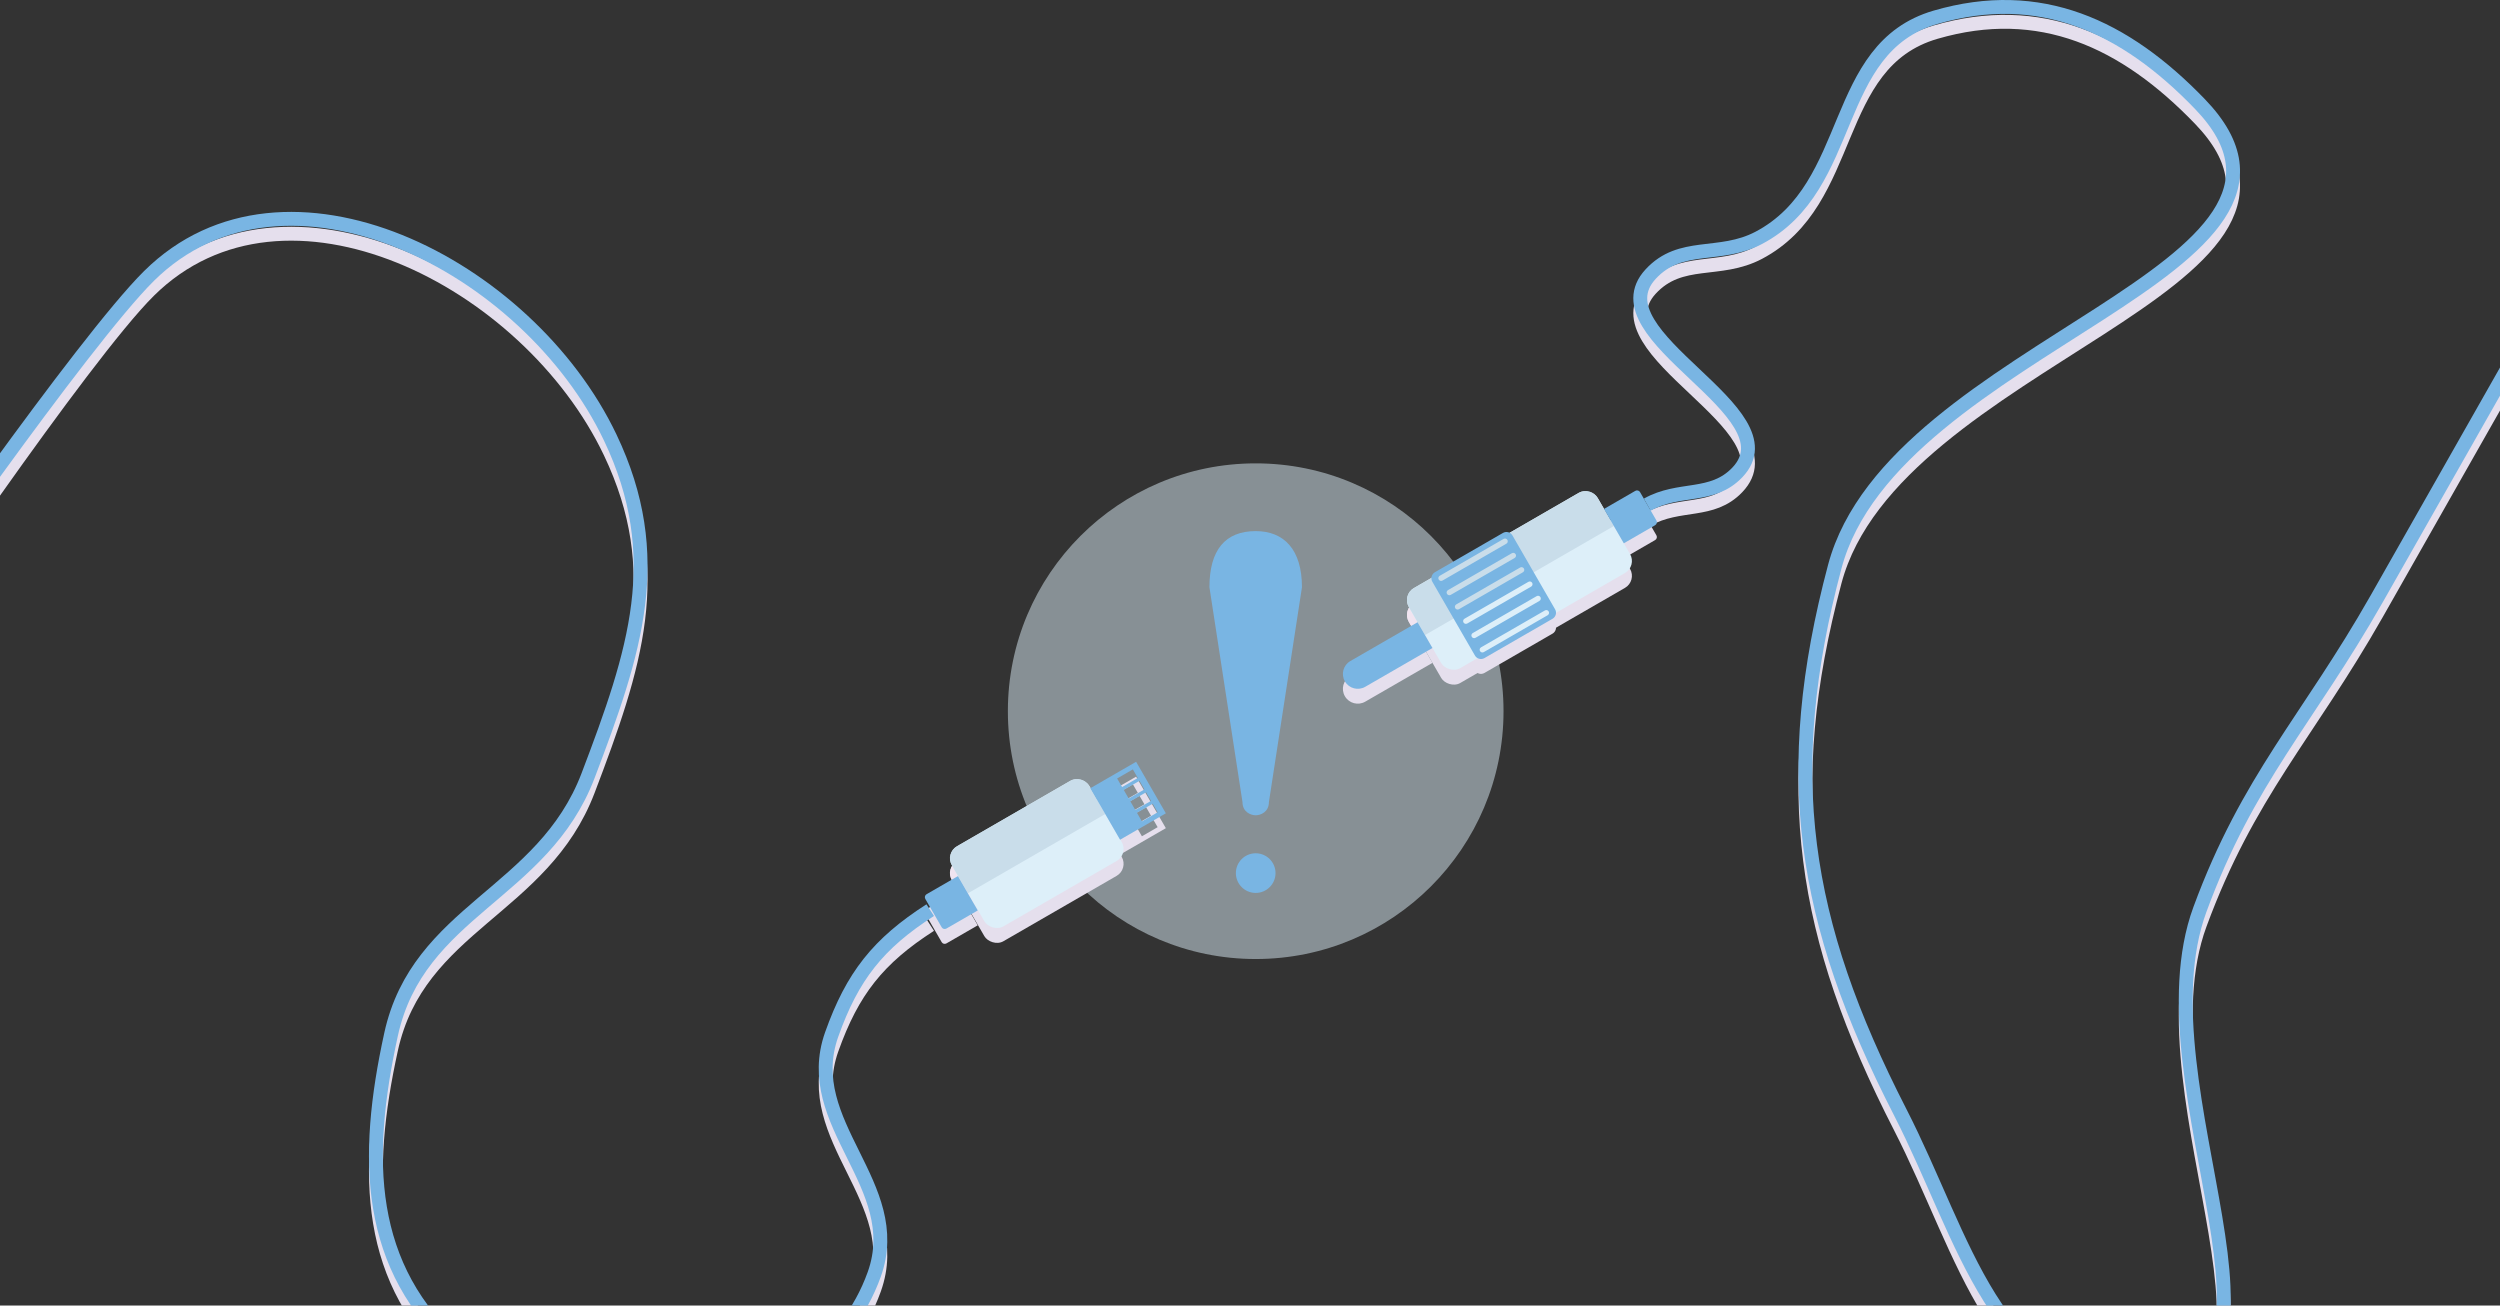 <svg width="1440" height="752" viewBox="0 0 1440 752" fill="none" xmlns="http://www.w3.org/2000/svg">
<rect x="0" y="0" width="1440" height="752" fill="#333333" stroke="none"/>
<circle cx="723.282" cy="409.646" r="142.747" fill="#DDEFF9" fill-opacity="0.5"/>
<path fill-rule="evenodd" clip-rule="evenodd" d="M723.282 305.917C705.676 305.917 696.635 316.861 696.635 338.273L715.668 461.987C715.668 467.697 720.427 469.6 723.282 469.6C726.137 469.6 730.895 467.697 730.895 461.987L749.928 338.273C749.928 316.385 739.46 305.917 723.282 305.917ZM723.282 514.327C729.589 514.327 734.701 509.214 734.701 502.907C734.701 496.6 729.589 491.488 723.282 491.488C716.975 491.488 711.862 496.6 711.862 502.907C711.862 509.214 716.975 514.327 723.282 514.327Z" fill="#79B5E3"/>
<rect x="544.354" y="500.02" width="91.358" height="53.292" rx="8" transform="rotate(-30 544.354 500.02)" fill="#E5DFED"/>
<path d="M548.222 506.948C546.013 503.122 547.324 498.229 551.15 496.02L616.412 458.341C620.239 456.132 625.131 457.443 627.341 461.269L636.664 477.417L557.545 523.096L548.222 506.948Z" fill="#F0E4F0"/>
<path d="M545.134 543.405C544.178 543.958 542.955 543.63 542.402 542.673L532.983 526.358C532.43 525.401 532.758 524.178 533.715 523.626L551.762 513.206L563.182 532.986L545.134 543.405Z" fill="#E5DFED"/>
<path fill-rule="evenodd" clip-rule="evenodd" d="M671.528 477.026L654.398 447.356L628.026 462.583L645.155 492.252L671.528 477.026ZM656.336 458.326L659.191 463.271L650.125 468.505L647.27 463.56L656.336 458.326ZM652.529 451.733L655.384 456.678L646.318 461.912L643.464 456.967L652.529 451.733ZM662.998 469.864L660.143 464.919L651.077 470.153L653.932 475.098L662.998 469.864ZM663.949 471.512L666.804 476.457L657.738 481.691L654.884 476.746L663.949 471.512Z" fill="#E5DFED"/>
<path d="M535.807 532.802C505.828 552.057 491.017 570.743 479.053 604.406C460.705 656.032 522.058 691.02 503.571 742.596C471.513 832.033 336.733 848.614 265.202 786.38C210.44 738.735 209.711 675.486 225.247 604.406C240.897 532.798 312.705 523.753 338.756 455.269C365.838 384.074 384.239 329.266 351.469 260.525C304.023 161 164.123 90.053 85.858 167.486C47.899 205.041 -62 368 -62 368" stroke="#E5DFED" stroke-width="8"/>
<rect x="807.484" y="351.271" width="125.617" height="53.292" rx="8" transform="rotate(-30 807.484 351.271)" fill="#E5DFED"/>
<path d="M811.484 358.199C809.275 354.373 810.586 349.48 814.412 347.271L909.343 292.462C913.17 290.253 918.062 291.564 920.272 295.39L929.595 311.538L820.807 374.347L811.484 358.199Z" fill="#F0E4F0"/>
<path d="M941.941 291.298C942.898 290.746 944.121 291.073 944.673 292.03L954.093 308.345C954.645 309.302 954.317 310.525 953.361 311.077L935.313 321.497L923.894 301.718L941.941 291.298Z" fill="#E5DFED"/>
<path d="M774.657 401.033C772.292 396.937 773.695 391.699 777.792 389.334L816.527 366.97L825.091 381.805L786.356 404.168C782.26 406.533 777.022 405.13 774.657 401.033Z" fill="#E5DFED"/>
<path fill-rule="evenodd" clip-rule="evenodd" d="M871.176 316.992C870.071 315.079 867.625 314.424 865.712 315.528L826.488 338.174C824.575 339.279 823.919 341.725 825.024 343.638L849.573 386.159C850.678 388.072 853.124 388.728 855.037 387.623L894.261 364.977C896.174 363.873 896.83 361.426 895.725 359.513L871.176 316.992ZM880.366 343.694C881.125 343.256 882.095 343.516 882.533 344.275C882.971 345.033 882.711 346.003 881.952 346.441L845.14 367.695C844.382 368.133 843.412 367.873 842.974 367.114C842.536 366.356 842.796 365.386 843.554 364.948L880.366 343.694ZM866.092 318.97C866.85 318.532 867.82 318.792 868.258 319.55C868.696 320.309 868.436 321.279 867.678 321.717L830.866 342.97C830.107 343.408 829.137 343.149 828.699 342.39C828.261 341.631 828.521 340.661 829.28 340.223L866.092 318.97ZM870.85 327.213C871.609 326.775 872.579 327.035 873.017 327.793C873.455 328.552 873.195 329.522 872.436 329.96L835.624 351.213C834.866 351.651 833.896 351.391 833.458 350.633C833.02 349.874 833.28 348.904 834.038 348.466L870.85 327.213ZM877.775 336.034C877.337 335.275 876.367 335.015 875.608 335.453L838.796 356.707C838.038 357.145 837.778 358.115 838.216 358.873C838.654 359.632 839.624 359.892 840.382 359.454L877.194 338.201C877.953 337.763 878.213 336.793 877.775 336.034ZM887.292 352.518C886.854 351.76 885.884 351.5 885.125 351.938L848.313 373.191C847.555 373.629 847.295 374.599 847.733 375.358C848.171 376.117 849.141 376.376 849.899 375.938L886.711 354.685C887.47 354.247 887.73 353.277 887.292 352.518ZM889.883 360.179C890.642 359.741 891.612 360.001 892.05 360.759C892.488 361.518 892.228 362.488 891.469 362.926L854.657 384.179C853.898 384.617 852.928 384.357 852.49 383.599C852.052 382.84 852.312 381.87 853.071 381.432L889.883 360.179Z" fill="#E5DFED"/>
<path d="M948.822 299.254C967.379 288.786 986.088 296.008 1000.69 280.697C1034.28 245.466 917.792 202.346 950.725 166.499C968.098 147.589 990.347 157.548 1013.06 145.563C1069.29 115.888 1053.84 36.306 1114.88 18.518C1174.97 1.011 1223.72 23.422 1267.15 68.48C1359.15 163.927 1090.89 206.823 1056.83 334.941C1025.1 454.311 1038.09 539.061 1094.42 648.984C1131.99 722.292 1149.1 808.125 1231.46 809.336C1340.49 810.939 1229.49 634.741 1267.15 532.407C1294.91 456.961 1329.25 423.391 1368.97 353.498C1410.46 280.498 1475.08 166.499 1475.08 166.499" stroke="#E5DFED" stroke-width="8"/>
<rect x="544.354" y="491.454" width="91.358" height="53.292" rx="8" transform="rotate(-30 544.354 491.454)" fill="#DDEFF9"/>
<path d="M548.222 498.382C546.013 494.556 547.324 489.663 551.15 487.454L616.412 449.775C620.239 447.566 625.131 448.877 627.341 452.703L636.664 468.851L557.545 514.53L548.222 498.382Z" fill="#C9DDEA"/>
<path d="M545.134 534.84C544.178 535.392 542.955 535.065 542.402 534.108L532.983 517.793C532.43 516.836 532.758 515.613 533.715 515.06L551.762 504.641L563.182 524.42L545.134 534.84Z" fill="#79B5E3"/>
<path fill-rule="evenodd" clip-rule="evenodd" d="M671.528 468.459L654.398 438.79L628.026 454.016L645.155 483.686L671.528 468.459ZM652.529 443.165L655.384 448.109L646.319 453.344L643.464 448.399L652.529 443.165ZM656.336 449.758L659.191 454.703L650.125 459.937L647.27 454.992L656.336 449.758ZM662.997 461.296L660.143 456.351L651.077 461.585L653.932 466.53L662.997 461.296ZM663.949 462.944L666.804 467.889L657.738 473.123L654.883 468.178L663.949 462.944Z" fill="#79B5E3"/>
<path d="M535.807 524.237C505.828 543.492 491.017 562.178 479.053 595.841C460.705 647.467 522.058 682.456 503.571 734.032C471.513 823.468 336.733 840.049 265.202 777.815C210.44 730.17 209.711 666.921 225.247 595.841C240.897 524.234 312.705 515.188 338.756 446.704C365.838 375.509 384.239 320.701 351.469 251.96C304.023 152.436 164.123 81.488 85.858 158.921C47.899 196.476 -62 355 -62 355" stroke="#79B5E3" stroke-width="8"/>
<rect x="807.484" y="342.708" width="125.617" height="53.292" rx="8" transform="rotate(-30 807.484 342.708)" fill="#DDEFF9"/>
<path d="M811.484 349.636C809.275 345.81 810.586 340.917 814.412 338.708L909.343 283.899C913.17 281.69 918.062 283.001 920.272 286.827L929.595 302.975L820.807 365.784L811.484 349.636Z" fill="#C9DDEA"/>
<path d="M941.941 282.735C942.898 282.183 944.121 282.51 944.673 283.467L954.093 299.782C954.645 300.739 954.317 301.962 953.361 302.514L935.313 312.934L923.894 293.155L941.941 282.735Z" fill="#79B5E3"/>
<path d="M774.657 392.47C772.292 388.374 773.695 383.136 777.792 380.771L816.527 358.407L825.092 373.242L786.357 395.605C782.26 397.97 777.022 396.567 774.657 392.47Z" fill="#79B5E3"/>
<path fill-rule="evenodd" clip-rule="evenodd" d="M871.176 308.428C870.072 306.515 867.625 305.859 865.712 306.964L826.488 329.61C824.575 330.714 823.919 333.161 825.024 335.074L849.573 377.595C850.678 379.508 853.124 380.163 855.037 379.059L894.262 356.413C896.175 355.308 896.83 352.862 895.726 350.949L871.176 308.428ZM880.367 335.13C881.125 334.692 882.095 334.952 882.533 335.71C882.971 336.469 882.711 337.439 881.953 337.877L845.141 359.13C844.382 359.568 843.412 359.308 842.974 358.55C842.536 357.791 842.796 356.821 843.555 356.383L880.367 335.13ZM866.092 310.406C866.85 309.968 867.821 310.227 868.258 310.986C868.696 311.745 868.437 312.715 867.678 313.153L830.866 334.406C830.107 334.844 829.137 334.584 828.699 333.826C828.261 333.067 828.521 332.097 829.28 331.659L866.092 310.406ZM870.851 318.648C871.609 318.21 872.579 318.47 873.017 319.229C873.455 319.987 873.195 320.957 872.437 321.395L835.625 342.649C834.866 343.087 833.896 342.827 833.458 342.068C833.02 341.31 833.28 340.34 834.039 339.902L870.851 318.648ZM877.775 327.47C877.337 326.711 876.367 326.451 875.609 326.889L838.796 348.142C838.038 348.58 837.778 349.55 838.216 350.309C838.654 351.068 839.624 351.328 840.383 350.89L877.195 329.636C877.953 329.198 878.213 328.228 877.775 327.47ZM887.292 343.954C886.854 343.195 885.884 342.935 885.125 343.373L848.313 364.627C847.555 365.065 847.295 366.035 847.733 366.793C848.171 367.552 849.141 367.812 849.899 367.374L886.711 346.121C887.47 345.683 887.73 344.713 887.292 343.954ZM889.883 351.614C890.642 351.176 891.612 351.436 892.05 352.195C892.488 352.953 892.228 353.923 891.469 354.361L854.657 375.615C853.899 376.053 852.929 375.793 852.491 375.034C852.053 374.276 852.313 373.306 853.071 372.868L889.883 351.614Z" fill="#79B5E3"/>
<path d="M948.822 290.691C967.379 280.223 986.088 287.445 1000.69 272.134C1034.28 236.903 917.792 193.783 950.725 157.936C968.098 139.026 990.347 148.985 1013.06 137C1069.29 107.325 1053.84 27.743 1114.88 9.955C1174.97 -7.552 1223.72 14.859 1267.15 59.917C1359.15 155.364 1090.89 198.26 1056.83 326.378C1025.1 445.748 1038.09 530.498 1094.42 640.421C1131.99 713.729 1149.1 799.562 1231.46 800.773C1340.49 802.376 1229.49 626.178 1267.15 523.844C1294.91 448.398 1329.25 414.828 1368.97 344.935C1410.46 271.935 1475.08 157.936 1475.08 157.936" stroke="#79B5E3" stroke-width="8"/>
</svg>
